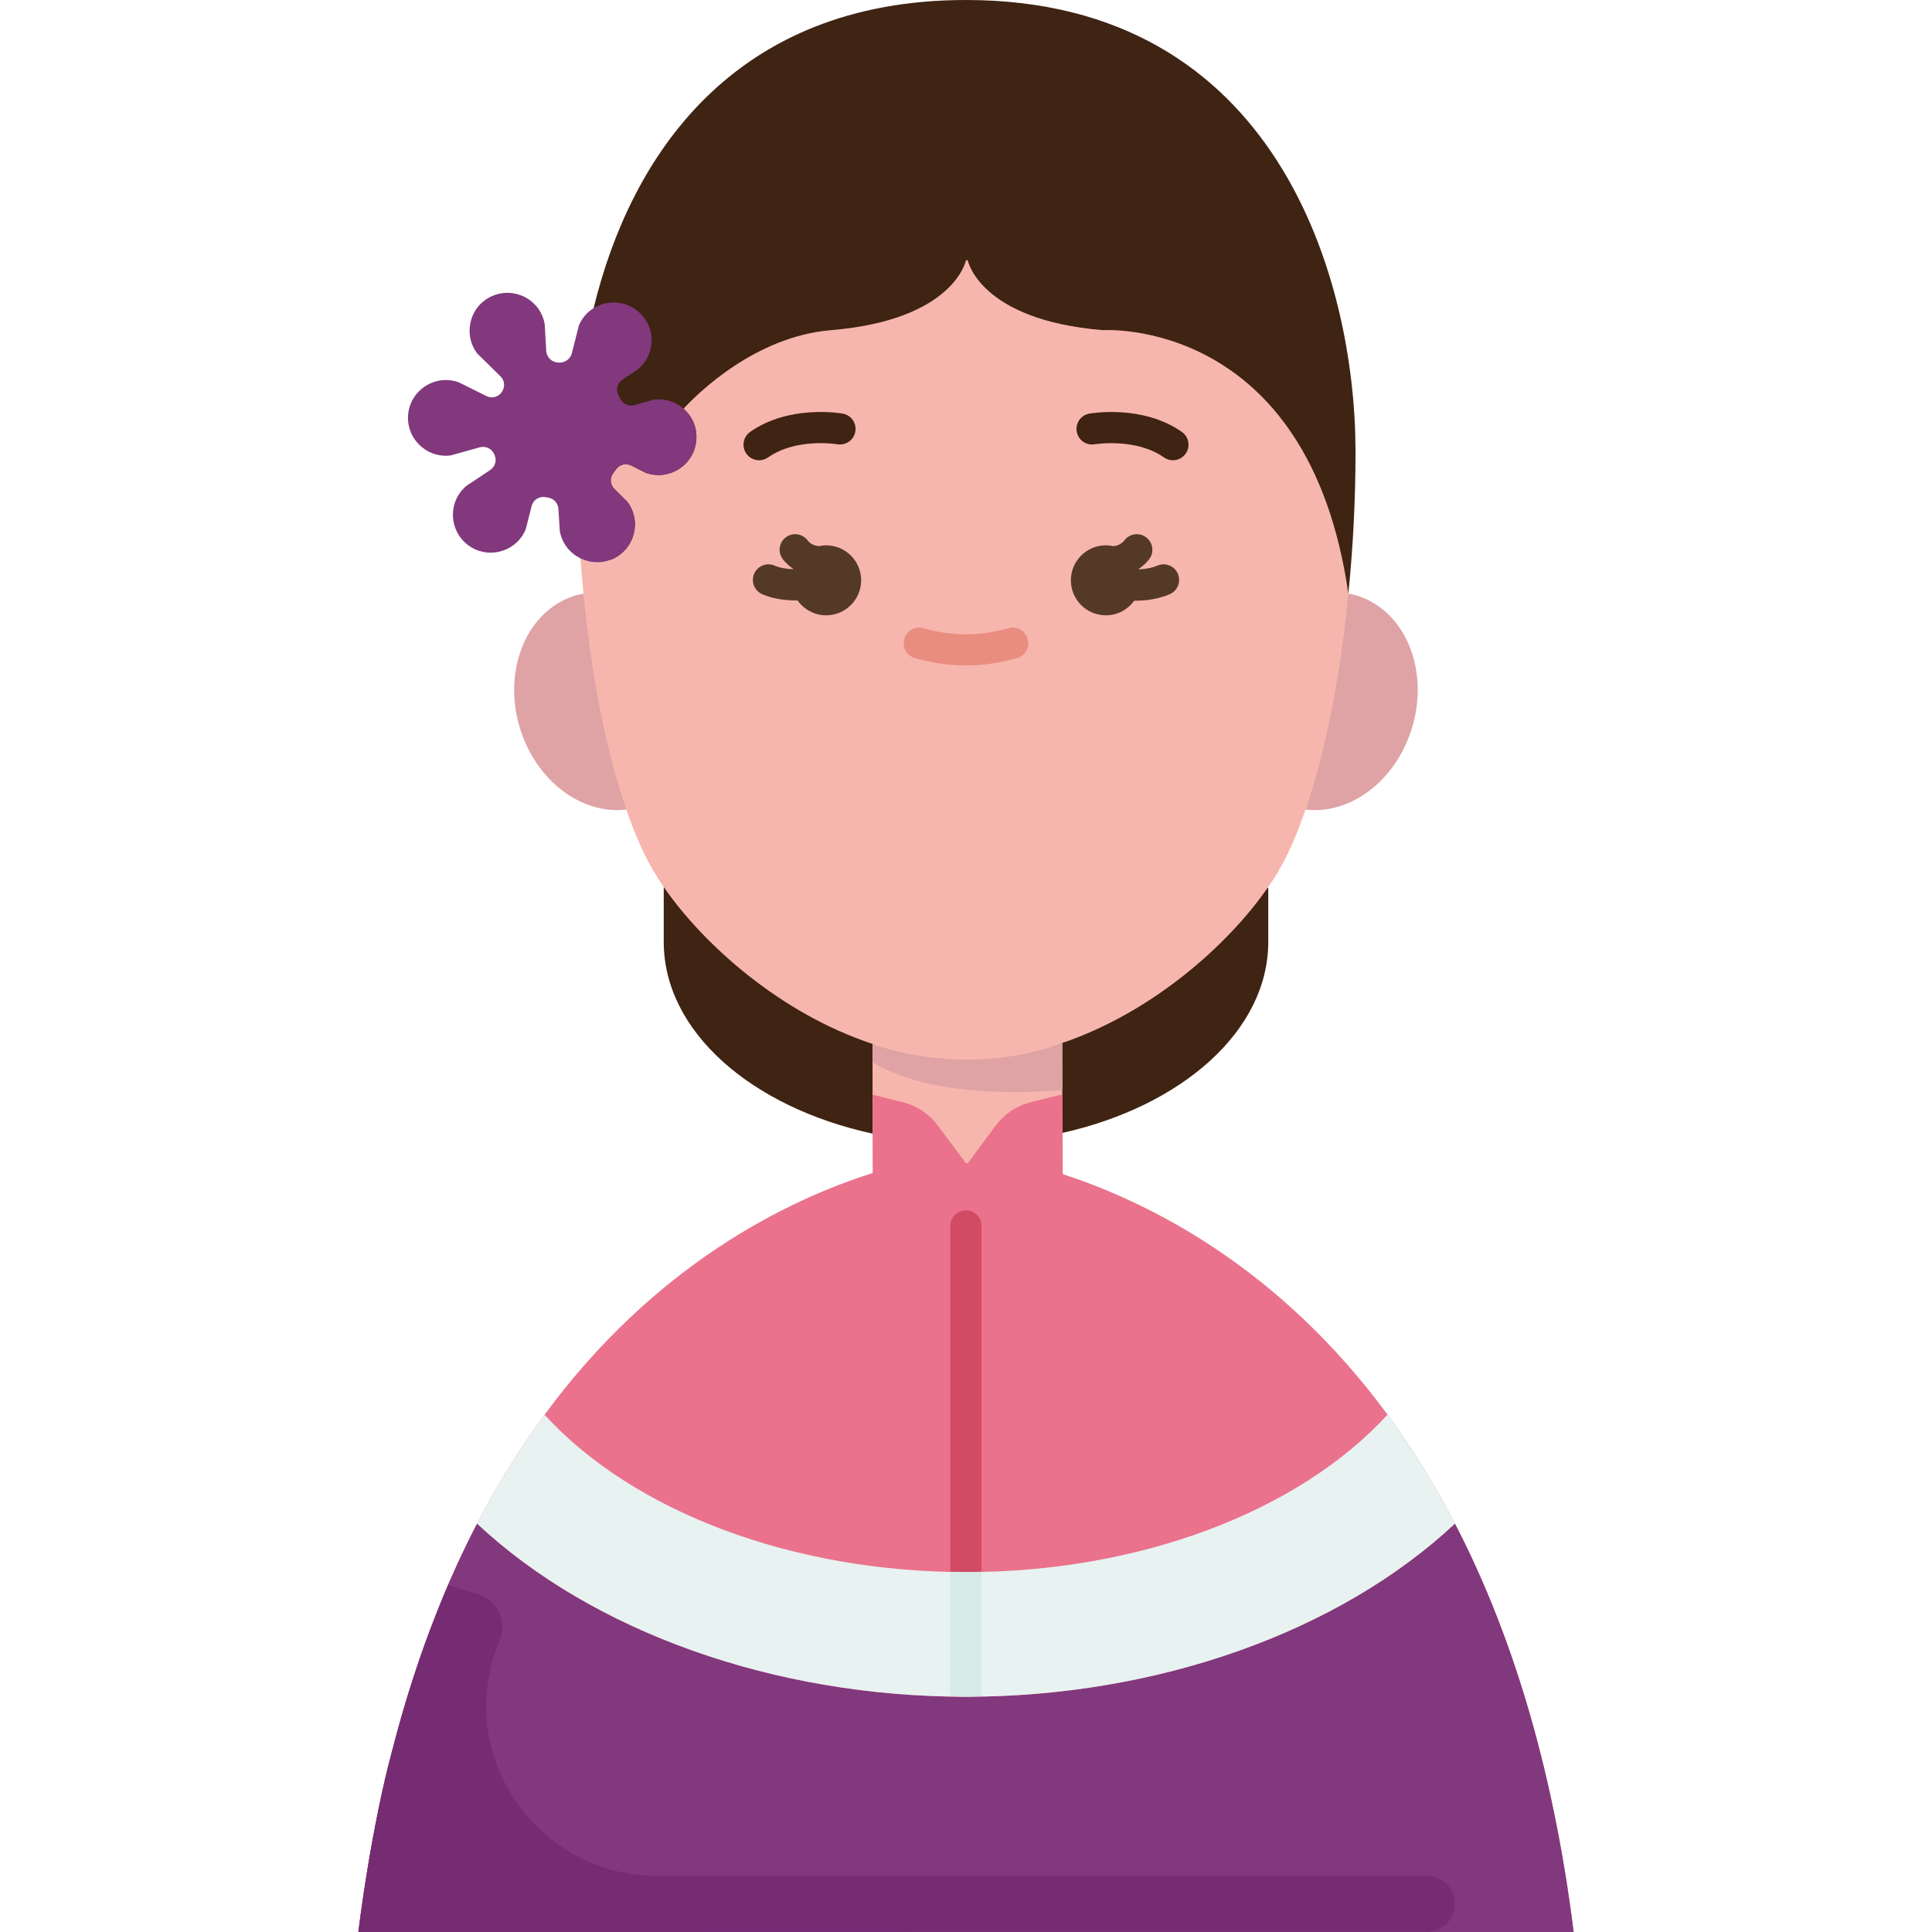 <svg id="Flat" enable-background="new 0 0 78 124" height="512" viewBox="0 0 78 124" width="512" xmlns="http://www.w3.org/2000/svg"><g><path d="m17.2 51.96c-2.7.32-5.51-1.6-6.68-4.78-1.35-3.67.01-7.63 3.03-8.83.3-.12.6-.2.9-.25z" fill="#dfa3a5"/><path d="m19.6 56.93v3.52c0 5.75 5.62 10.62 13.41 12.31l12.19-.05c7.67-1.72 13.2-6.56 13.2-12.26v-3.44l-.04-.03z" fill="#3f2313"/><path d="m45.19 80.26-.01-13.32-12.18.06.01 13.26z" fill="#f7b6ad"/><path d="m70.38 97.79c-1.35-2.6-2.81-4.92-4.32-6.99-6.97-9.47-15.27-13.62-20.82-15.43l-.03-.07-.01-2.59-.01-2.45h-.09l-1.93.48c-.91.22-1.71.76-2.27 1.51l-1.79 2.41h-.11l-1.8-2.41c-.56-.75-1.36-1.29-2.26-1.51l-1.93-.48v2.5l.01 2.49.01.03c-5.55 1.76-14 5.89-21.08 15.52-1.52 2.06-2.97 4.38-4.33 6.99-3.47 6.68-6.25 15.25-7.62 26.21h78c-1.37-10.96-4.15-19.52-7.62-26.21z" fill="#ea728c"/><path d="m78 124h-78c1.37-10.96 4.15-19.53 7.62-26.21 7.39 6.92 19.03 11.11 31.38 11.11s23.99-4.19 31.38-11.11c3.47 6.69 6.25 15.25 7.62 26.21z" fill="#82387d"/><path d="m64.44 38.35c-.29-.12-.6-.2-.9-.25l-2.74 13.86c2.7.32 5.5-1.6 6.67-4.78 1.35-3.67 0-7.63-3.03-8.83z" fill="#dfa3a5"/><path d="m63.54 38.1c.3-2.94.46-6.02.46-9.1 0-11-5-29-25-29-14.98 0-21.55 10.09-23.9 19.78l-.85 16.06z" fill="#3f2313"/><path d="m63.54 38.1c-.51 5.3-1.47 10.18-2.74 13.86h-.01c-.54 1.59-1.14 2.96-1.79 4.04-.19.32-.4.65-.64.98-2.53 3.65-7.38 7.99-13.18 9.96-1.97.67-4.05 1.06-6.18 1.06-2.07 0-4.09-.37-6-1-5.91-1.95-10.85-6.38-13.4-10.07-.22-.32-.42-.63-.6-.93-.65-1.09-1.26-2.45-1.8-4.04-1.28-3.68-2.24-8.56-2.75-13.86-.08-.75-.14-1.5-.2-2.26v-.01c.61.31 1.35.36 2.04.06 1.45-.64 1.92-2.45.96-3.7l-.81-.8c-.28-.27-.32-.71-.08-1.02.06-.08.12-.16.18-.25.22-.31.64-.41.98-.24l.91.46c1.48.54 3.08-.45 3.25-2.01.1-.84-.24-1.6-.81-2.1.91-.98 4.61-4.64 9.47-5.04 7.92-.66 8.66-4.49 8.66-4.49h.11s.74 3.83 8.66 4.49c0 0 13.21-.91 15.77 16.91z" fill="#f7b6ad"/><path d="m66.06 90.8h-.01c-5.73 6.25-15.96 10.1-27.05 10.1s-21.32-3.84-27.05-10.1c-1.52 2.06-2.97 4.38-4.33 6.99 7.39 6.92 19.03 11.11 31.38 11.11s23.99-4.19 31.38-11.11c-1.35-2.6-2.81-4.92-4.32-6.99z" fill="#e7f2f1"/><path d="m15.1 19.78c.81-.5 1.89-.51 2.73.11 1.27.93 1.33 2.8.12 3.81l-1 .66c-.34.23-.45.68-.24 1.03.04.08.08.15.12.23.16.33.54.47.89.38l1.24-.35c.73-.09 1.41.14 1.91.58.57.5.91 1.26.81 2.1-.17 1.56-1.77 2.55-3.25 2.01l-.91-.46c-.34-.17-.76-.07-.98.24-.06.09-.12.17-.18.25-.24.31-.2.75.08 1.02l.81.8c.96 1.25.49 3.06-.96 3.7-.69.3-1.43.25-2.04-.06-.66-.32-1.18-.94-1.32-1.75l-.09-1.42c-.02-.35-.28-.65-.64-.72l-.18-.03c-.4-.08-.8.17-.9.57l-.38 1.5c-.47 1.12-1.66 1.67-2.75 1.44-.33-.07-.65-.21-.93-.42-1.27-.94-1.33-2.81-.12-3.82l1.52-1.01c.3-.2.43-.58.3-.91-.01-.02-.01-.04-.02-.06-.14-.39-.55-.6-.95-.49l-1.86.52c-1.56.2-2.9-1.11-2.73-2.68.18-1.56 1.77-2.55 3.25-2.01l1.77.88c.35.18.78.06 1-.27v-.01c.21-.31.17-.73-.1-.99l-1.49-1.46c-.42-.55-.56-1.22-.46-1.84.12-.79.62-1.5 1.42-1.85 1.45-.63 3.1.25 3.37 1.8l.1 1.73c.03.42.38.74.8.74h.09c.35-.01.66-.25.75-.59l.45-1.78c.2-.49.54-.87.95-1.12z" fill="#82387d"/><path d="m52.279 29.54c-.198 0-.399-.059-.574-.182-1.813-1.274-4.417-.847-4.444-.843-.543.095-1.061-.271-1.154-.814-.095-.543.267-1.06.81-1.155.138-.024 3.438-.584 5.939 1.176.452.318.561.941.243 1.394-.196.276-.505.424-.82.424z" fill="#3f2313"/><path d="m25.721 29.54c-.314 0-.624-.147-.819-.425-.317-.452-.209-1.075.243-1.394 2.502-1.76 5.802-1.2 5.939-1.176.544.096.907.614.811 1.158-.095.543-.606.901-1.156.812-.049-.009-2.639-.426-4.443.843-.176.123-.377.182-.575.182z" fill="#3f2313"/><path d="m39 42.71c-1.078 0-2.179-.157-3.272-.468-.532-.15-.84-.703-.689-1.234.151-.533.707-.845 1.234-.689 1.834.52 3.621.52 5.455 0 .527-.154 1.083.157 1.234.689.15.531-.157 1.084-.689 1.234-1.094.311-2.195.468-3.273.468z" fill="#ea8d81"/><path d="m33.002 67s5.796 2.306 12.18-.06l.006 3.011s-7.938.884-12.183-1.782z" fill="#dfa3a5"/><path d="m68.588 120.394h-49.439c-4.097 0-7.531-2.22-9.414-5.366-1.052-1.758-1.611-3.801-1.525-5.92.046-1.153.265-2.324.72-3.483.048-.122.097-.244.146-.366.434-1.075-.028-2.273-1.02-2.789-.107-.056-.216-.111-.335-.149-.133-.043-.266-.071-.4-.088-.457-.151-.911-.304-1.352-.461l-.19-.08c-.255.585-.493 1.201-.735 1.81-.507 1.275-.995 2.583-1.435 3.97-.49 1.44-.93 2.95-1.34 4.52-.03.11-.06.22-.09.34-1.328 4.726-2.179 11.668-2.179 11.668l68.589-.016c.991-.001 1.794-.804 1.794-1.795 0-.992-.804-1.795-1.795-1.795z" fill="#752c73"/><path d="m39.995 100.878v-22.197c0-.552-.448-1-1-1s-1 .448-1 1v22.197c.335.007.668.022 1.005.022.333 0 .663-.015.995-.022z" fill="#d14b62"/><path d="m39 108.9c-.336 0-.67-.015-1.005-.021v.022h2v-.021c-.332.005-.662.02-.995.02z" fill="#d14b62"/><path d="m39.995 108.879v-8c-.332.007-.662.022-.995.022-.337 0-.67-.015-1.005-.022v8c.335.006.669.021 1.005.021.333 0 .663-.015.995-.021z" fill="#d6eae8"/><g fill="#543927"><path d="m51.285 36.302c-.367.156-.782.222-1.185.241-.003-.011-.006-.021-.01-.032.245-.171.473-.367.665-.616.337-.438.254-1.065-.184-1.402s-1.065-.255-1.402.184c-.19.248-.441.343-.709.379-.156-.035-.317-.056-.483-.056-1.24 0-2.246 1.006-2.246 2.246s1.006 2.246 2.246 2.246c.752 0 1.413-.373 1.821-.94.022 0 .041.003.063.003.736 0 1.515-.118 2.211-.416.508-.217.743-.805.525-1.313-.216-.507-.809-.746-1.312-.524z"/><path d="m30.023 35c-.166 0-.327.021-.483.055-.268-.036-.519-.132-.709-.379-.337-.437-.963-.52-1.402-.184-.438.337-.521.965-.184 1.402.192.249.42.444.665.615-.003.008-.005.016-.007.023-.423-.015-.846-.079-1.174-.225-.504-.227-1.096.002-1.32.506-.226.504.001 1.096.506 1.32.648.29 1.431.405 2.186.405.03 0 .058-.004.087-.005.406.578 1.075.958 1.836.958 1.24 0 2.246-1.006 2.246-2.246s-1.007-2.245-2.247-2.245z"/></g></g></svg>